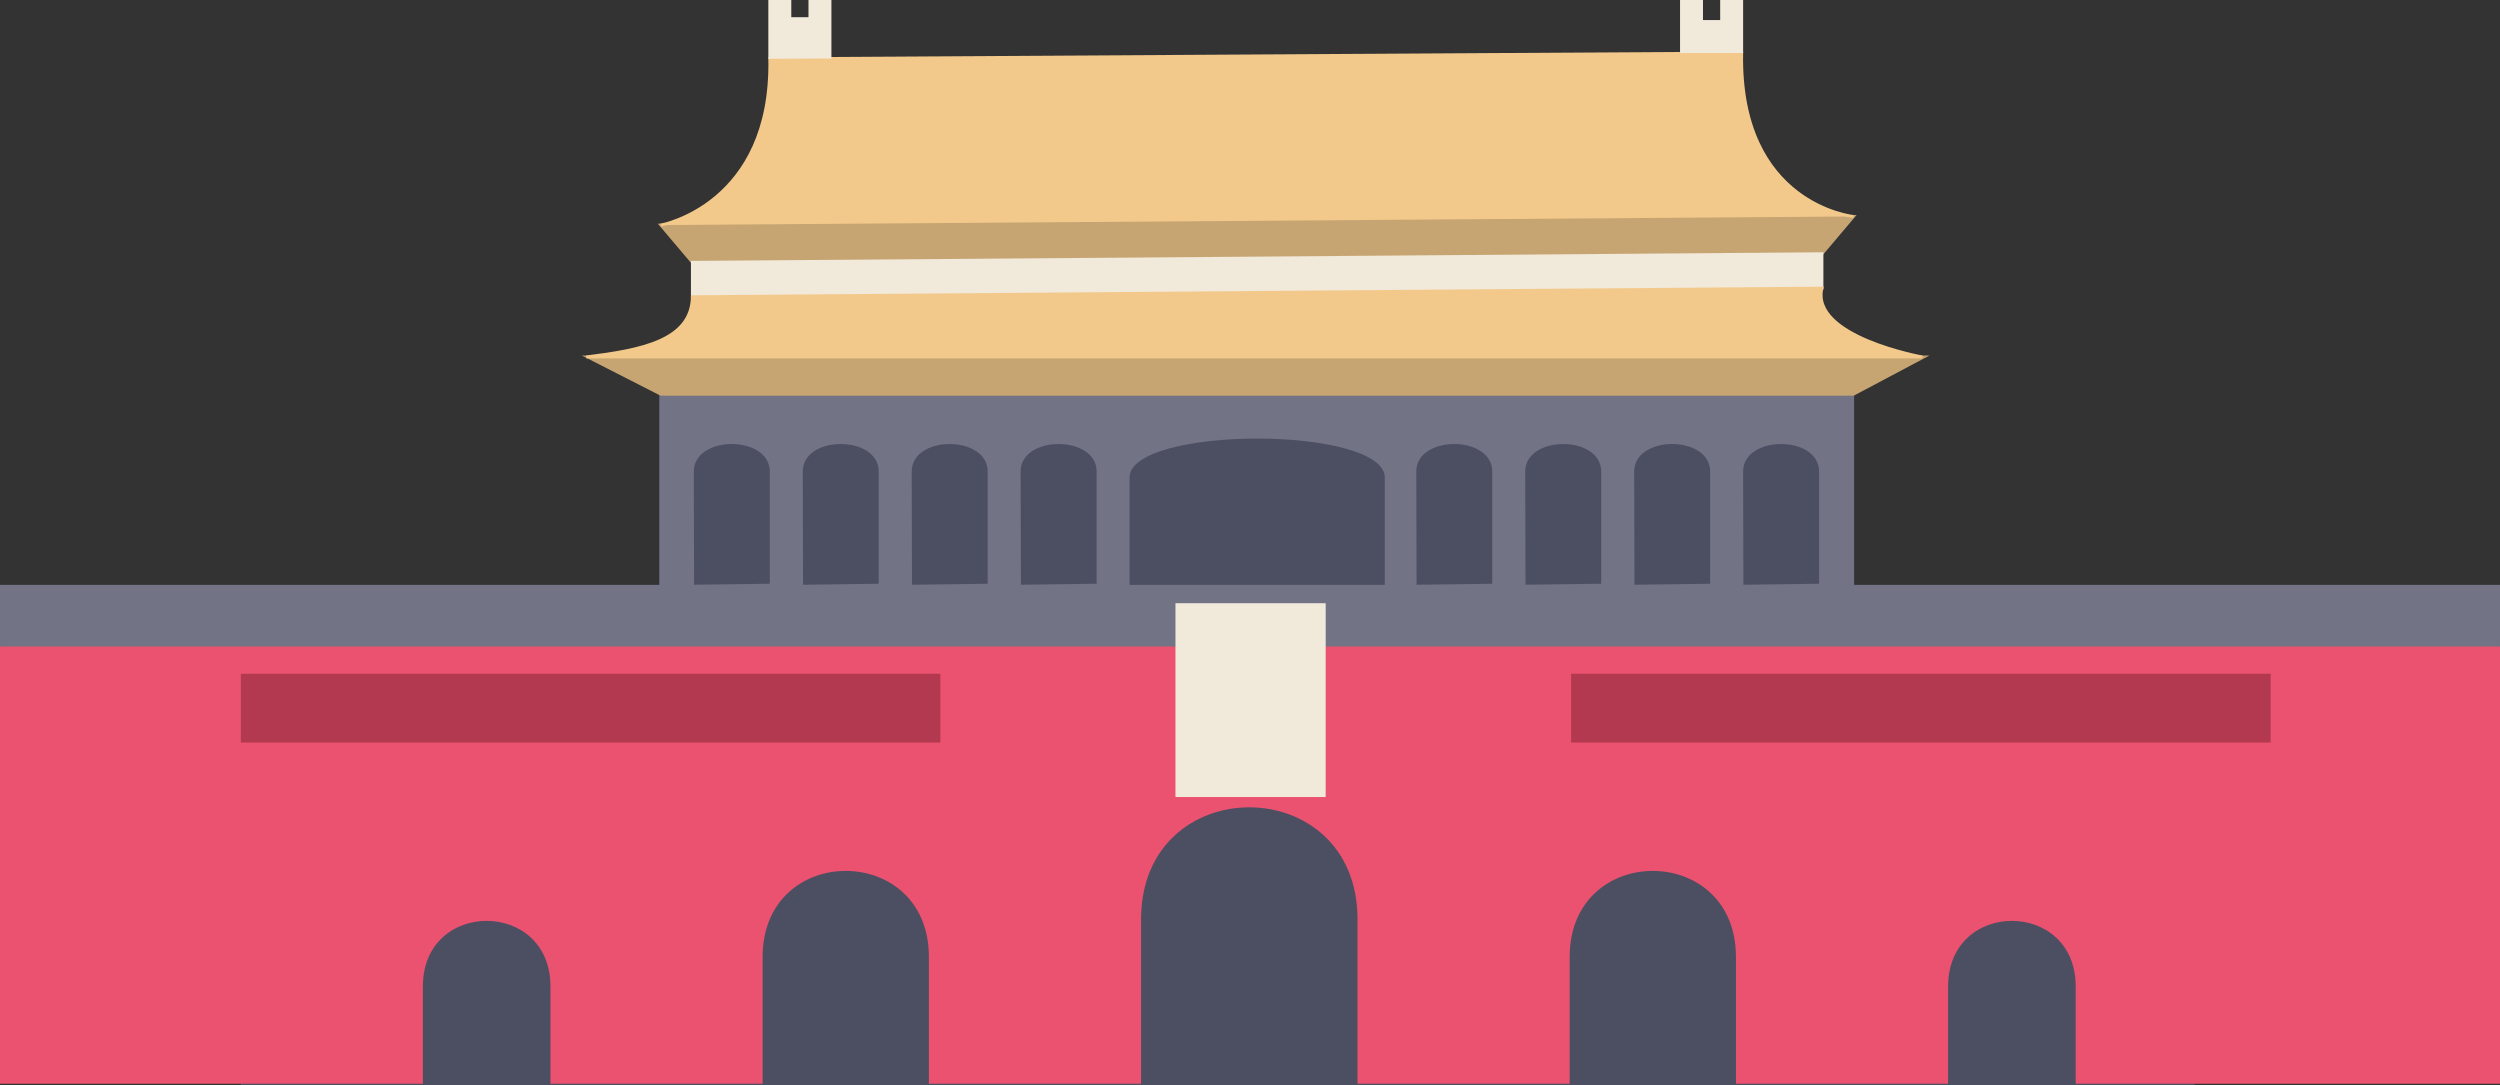 <svg id="Layer_1" data-name="Layer 1" xmlns="http://www.w3.org/2000/svg" viewBox="0 0 872 378.5"><rect x="0" y="0" width="872" height="378.5" fill="#333333" stroke="none"/><defs><style>.cls-1{fill:#4c4e62;stroke:#4c4e62;}.cls-1,.cls-2,.cls-3,.cls-4,.cls-5,.cls-6,.cls-7,.cls-8,.cls-9{stroke-miterlimit:10;}.cls-2{fill:#ea526f;stroke:#ea526f;}.cls-3{fill:#fff;}.cls-3,.cls-4{stroke:#000;}.cls-4{fill:none;}.cls-5{fill:#727385;stroke:#727385;}.cls-6{fill:#c7a572;stroke:#c7a572;}.cls-7{fill:#f3c98b;stroke:#f3c98b;}.cls-8{fill:#f1e9da;stroke:#f1e9da;}.cls-9{fill:#b33951;stroke:#b33951;}</style></defs><title>coloredTAM3</title><rect class="cls-1" x="230.5" y="137.5" width="415.7" height="67"/><rect class="cls-1" x="84.5" y="277.5" width="680.5" height="100.5"/><path class="cls-2" d="M509.5,225H.5V377.5H147V344.1c0-31.2,45.5-31.2,45.5,0v33.4h73V333.8c0-40.7,59-40.7,59,0v43.7h73V320.7c0-52.8,76.5-52.8,76.5,0v56.8h73V333.8c0-40.7,59-40.7,59,0v43.7h73V344.1c0-31.2,45.5-31.2,45.5,0v33.4h147V225Z"/><path class="cls-3" d="M39.5,178.5"/><path class="cls-4" d="M643.5,137.5"/><polyline class="cls-5" points="0.5 225.5 0.5 204.5 391.7 204.5 871.5 204.5 871.5 225.5"/><path class="cls-4" d="M230.5,137.5"/><path class="cls-4" d="M219.5,125.5"/><path class="cls-4" d="M255.3,112.4"/><path class="cls-4" d="M233.5,137.5"/><path class="cls-4" d="M643.5,137.5"/><path class="cls-5" d="M483.5,137.5h-253v67h11.1l-.1-40c0-13.5,27.5-13.5,27.5,0v39.6l-27.4.4h38l-.1-40c0-13.5,27.5-13.5,27.5,0v39.6l-27.4.4h38l-.1-40c0-13.5,27.5-13.5,27.5,0v39.6l-27.4.4h38l-.1-40c0-13.5,27.5-13.5,27.5,0v39.6l-27.4.4h37.9v-38c0-18.7,90-18.7,90,0v38h10.1l-.1-40c0-13.5,27.5-13.5,27.5,0v39.6l-27.4.4h38l-.1-40c0-13.5,27.5-13.5,27.5,0v39.6l-27.4.4h38l-.1-40c0-13.5,27.5-13.5,27.5,0v39.6l-27.4.4h38l-.1-40c0-13.5,27.5-13.5,27.5,0v39.6l-27.4.4h38.6v-67Z"/><polygon class="cls-6" points="671 124.5 205 124.5 230.5 137.5 646.5 137.5 671 124.5"/><path class="cls-4" d="M670.5,124.5"/><polygon class="cls-6" points="646.5 75.5 230.5 78.5 241.5 91.5 635.5 88.5 646.5 75.5"/><path class="cls-7" d="M646.5,75.5s-40-4-39-57l-339,2c1,51-38,58-38,58"/><polyline class="cls-8" points="268.5 20.5 268.5 0.5 275.5 0.5 275.5 6.5 282.5 6.5 282.5 0.5 289.5 0.5 289.5 20.4"/><polyline class="cls-8" points="607.5 18.5 607.5 0.5 600.5 0.5 600.5 7.5 593.5 7.5 593.5 0.5 586.5 0.5 586.5 18.5"/><rect class="cls-9" x="548.5" y="235.5" width="243" height="23"/><rect class="cls-9" x="84.5" y="235.5" width="243" height="23"/><polygon class="cls-8" points="635.5 88.5 241.5 91.5 241.5 103.5 635.5 100.5 635.5 88.5"/><path class="cls-7" d="M204.5,124.5h466s-39-7-35-24l-394,3C241.2,118.8,223.8,122.1,204.5,124.5Z"/><rect class="cls-8" x="410.5" y="210.9" width="51.4" height="66.6"/></svg>